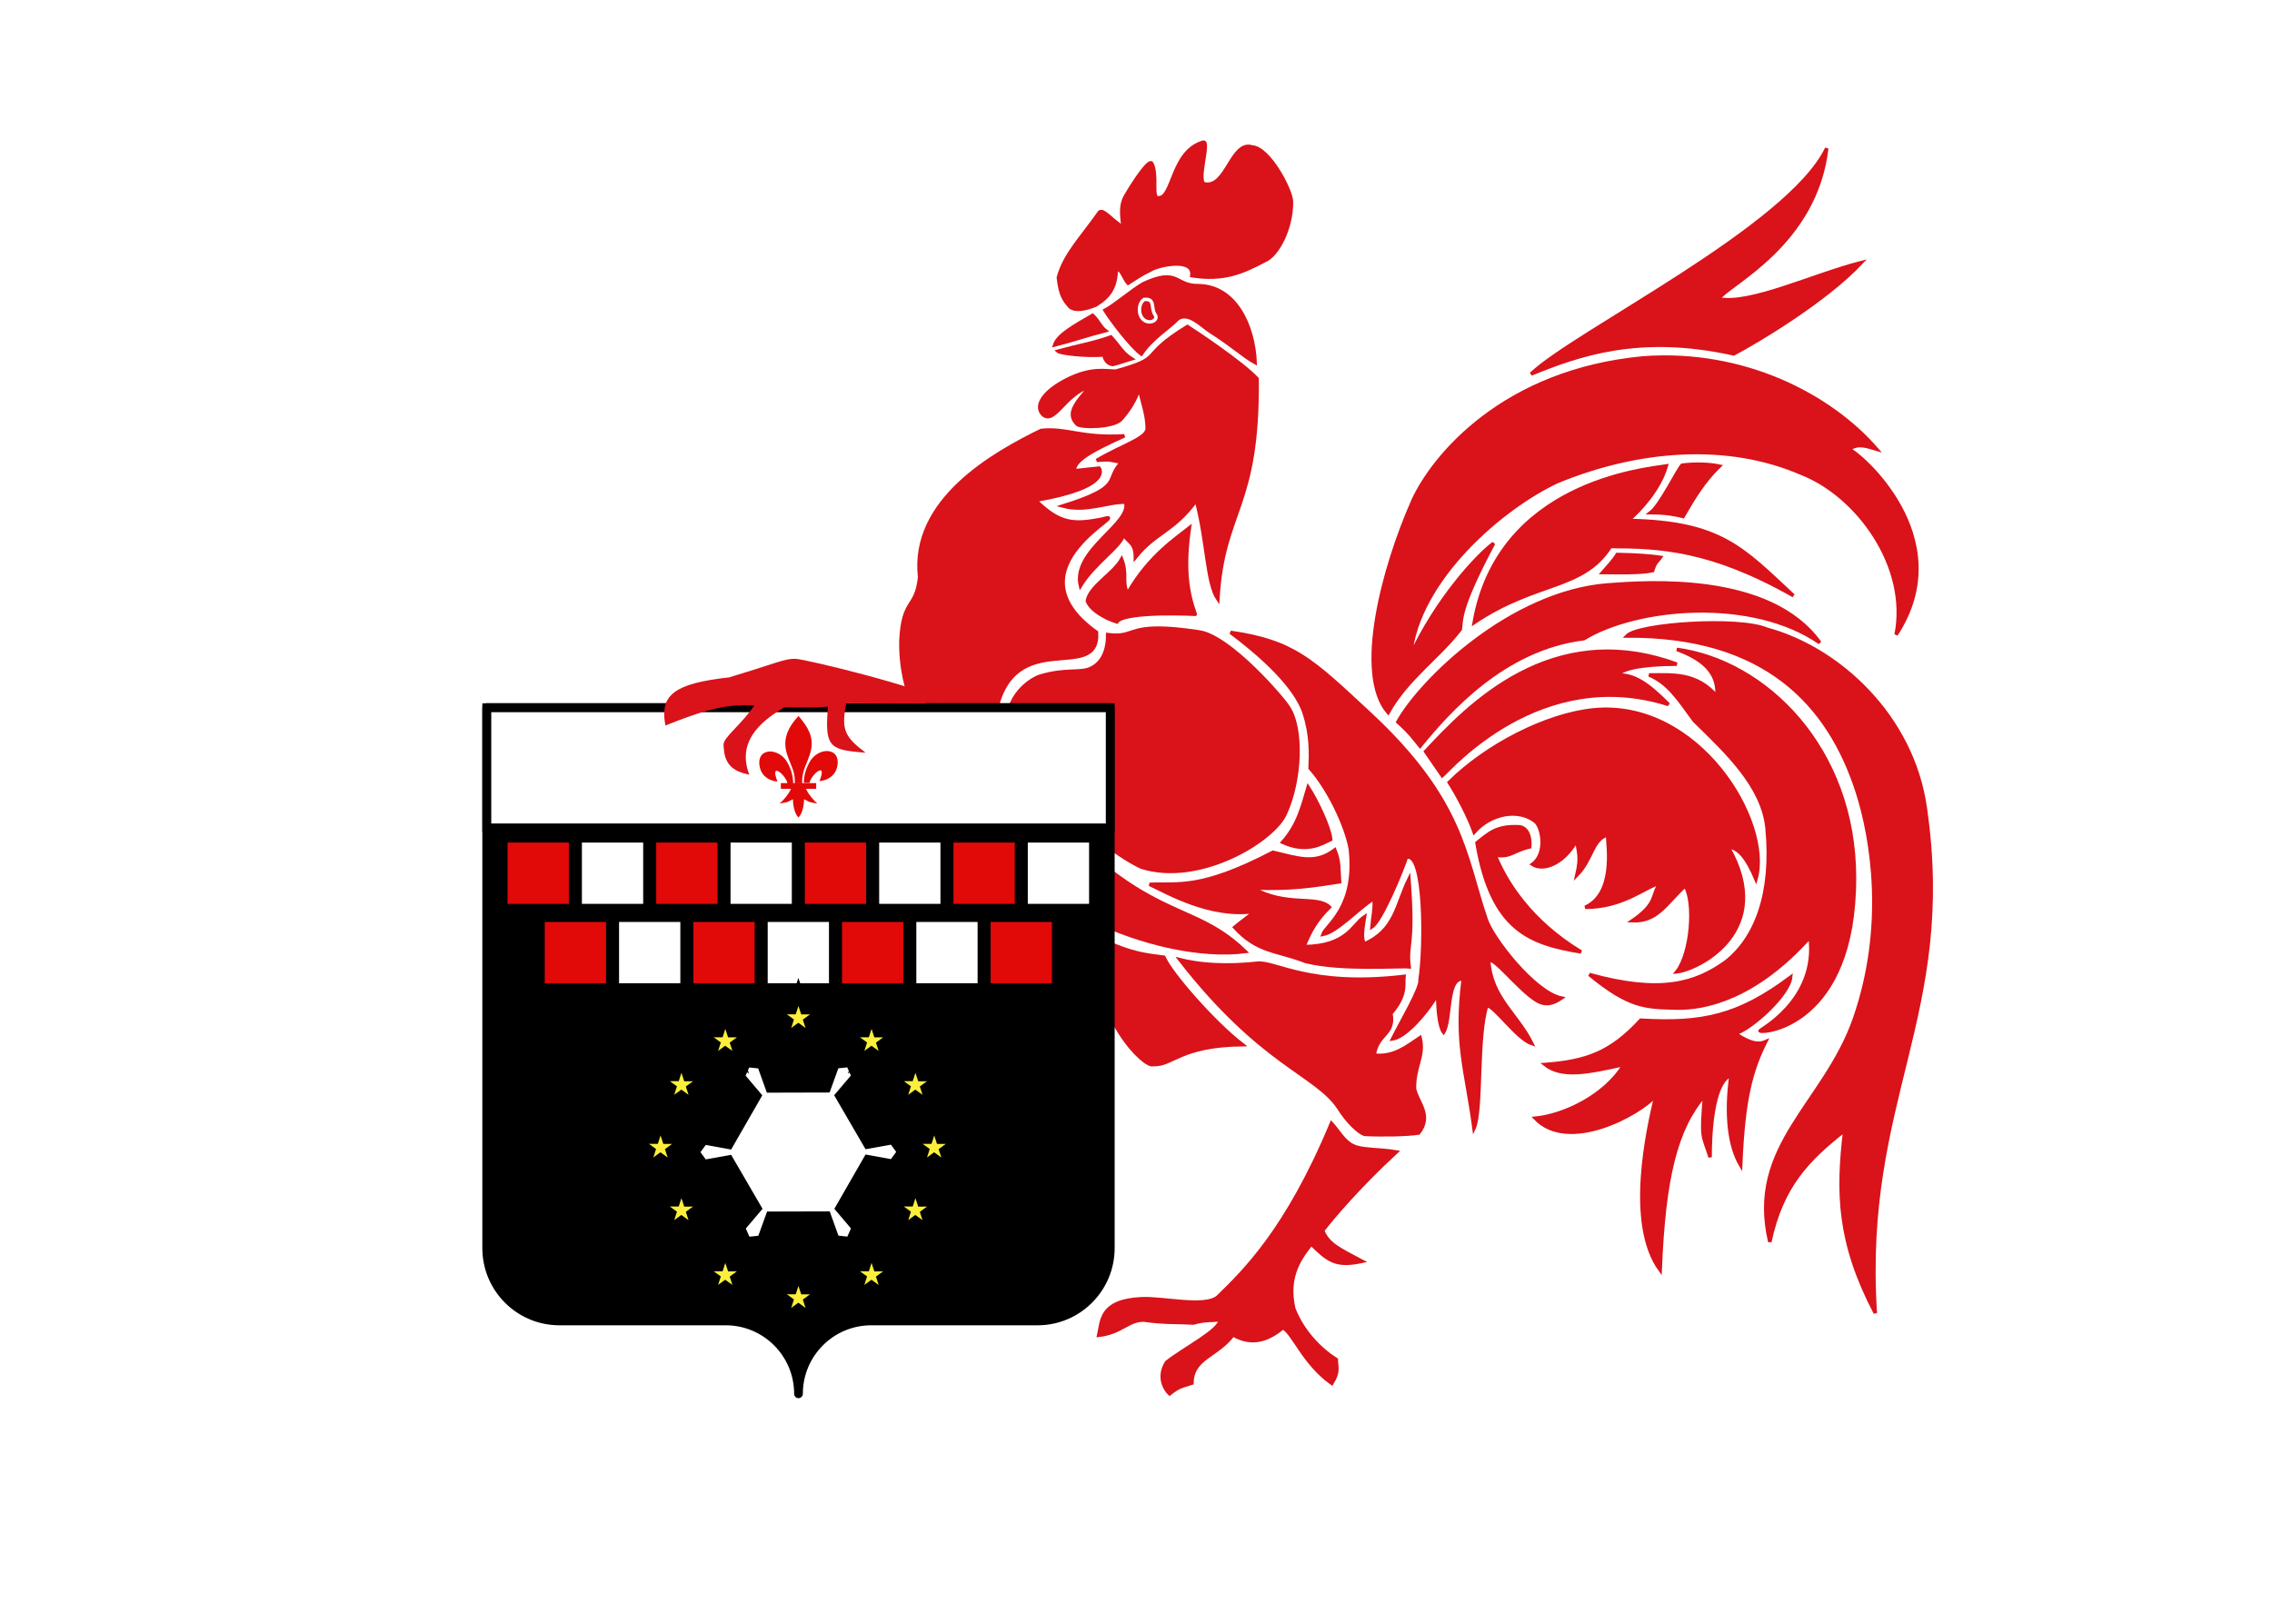 <?xml version="1.0" encoding="UTF-8" standalone="no"?>
<!--Generated by Intaglio, www.PurgatoryDesign.com-->
<svg
   xmlns:dc="http://purl.org/dc/elements/1.1/"
   xmlns:cc="http://web.resource.org/cc/"
   xmlns:rdf="http://www.w3.org/1999/02/22-rdf-syntax-ns#"
   xmlns:svg="http://www.w3.org/2000/svg"
   xmlns="http://www.w3.org/2000/svg"
   xmlns:sodipodi="http://sodipodi.sourceforge.net/DTD/sodipodi-0.dtd"
   xmlns:inkscape="http://www.inkscape.org/namespaces/inkscape"
   version="1.0"
   viewBox="0 0 783 559"
   id="svg2654"
   sodipodi:version="0.32"
   inkscape:version="0.45.1"
   width="743.144"
   height="531.22"
   sodipodi:docname="Charleroi.svg"
   sodipodi:docbase="C:\TIIKERI\Liput\Belgia\provinssit\Hainaut - kunnat\Charleroi\svg"
   inkscape:output_extension="org.inkscape.output.svg.inkscape">
  <rect x="0" y="0" width="783" height="559" fill="#333333" stroke="none"/>
  <defs
     id="defs2803" />
  <sodipodi:namedview
     inkscape:window-height="712"
     inkscape:window-width="1024"
     inkscape:pageshadow="2"
     inkscape:pageopacity="0.0"
     guidetolerance="10.0"
     gridtolerance="10.0"
     objecttolerance="10.0"
     borderopacity="1.0"
     bordercolor="#666666"
     pagecolor="#ffffff"
     id="base"
     inkscape:zoom="0.71410948"
     inkscape:cx="365.38626"
     inkscape:cy="339.08482"
     inkscape:window-x="-4"
     inkscape:window-y="-4"
     inkscape:current-layer="svg2654"
     height="531.22px"
     width="743.144px" />
  <g
     id="g5424">
    <path
       d="M 0.002,-0.355 L 782.998,-0.355 L 782.998,559.355 L 0.002,559.355 L 0.002,-0.355 z "
       id="path2658"
       style="fill:#ffffff" />
    <g
       id="g5352">
      <path
         d="M 374.077,290.44 C 342.507,284.105 309.701,256.105 310.496,220.363 C 311.219,205.647 315.735,209.693 316.937,198.541 C 313.877,171.843 342.77,155.846 358.808,147.993 C 367.828,147.045 372.52,150.771 387.507,149.845 C 377.302,154.474 369.968,158.179 370.287,161.882 L 378.78,160.957 C 378.78,160.957 383.832,167.402 356.894,172.067 C 365.352,180.437 370.288,180.401 379.853,178.549 C 392.29,174.845 345.835,194.698 377.904,217.585 C 378.881,235.843 348.931,214.579 343.022,245.883 C 340.3,259.226 361.015,277.835 374.077,290.44 z "
         id="path2662"
         style="fill:#da121a;fill-opacity:1;fill-rule:evenodd;stroke:#da121a;stroke-width:1.198;stroke-opacity:1" />
      <path
         d="M 347.327,251.235 C 348.312,259.925 374.114,289.199 393.247,298.459 C 413.336,304.94 439.167,289.199 442.994,279.94 C 448.174,268.716 449.014,250.675 443.95,243.287 C 442.267,240.462 423.903,219.053 413.336,217.439 C 387.547,213.497 392.29,219.753 381.767,218.365 C 381.767,223.92 379.853,228.087 376.026,229.939 C 372.201,231.791 367.417,229.938 358.329,232.716 C 355.459,233.643 345.981,239.363 347.327,251.235 z "
         id="path2664"
         style="fill:#da121a;fill-opacity:1;fill-rule:evenodd;stroke:#da121a;stroke-width:1.198;stroke-opacity:1" />
      <path
         d="M 333.795,275.526 C 347.039,310.486 399.248,331.349 429.177,327.58 C 413.618,312.52 401.441,316.12 377.09,295.17 C 367.618,293.86 344.333,285.606 333.795,275.526 z "
         id="path2666"
         style="fill:#da121a;fill-opacity:1;fill-rule:evenodd;stroke:#da121a;stroke-width:1.198;stroke-opacity:1" />
      <path
         d="M 359.501,142.615 C 356.119,139.342 360.176,134.103 368.295,130.174 C 376.413,126.246 381.148,127.556 384.529,127.556 C 402.118,122.646 391.634,122.973 409.221,112.17 C 412.941,114.57 427.824,124.501 433.235,130.174 C 433.686,175.133 421.51,175.133 419.706,206.124 C 415.873,200.449 416.097,186.265 412.265,172.078 C 404.598,182.774 398.285,182.99 391.295,191.72 C 391.295,186.483 388.589,186.482 387.235,183.863 C 386.334,188.01 377.315,193.467 372.353,201.542 C 369.423,189.211 390.168,180.154 387.913,172.732 C 381.825,172.514 374.384,176.225 366.265,174.042 C 387.912,167.277 380.472,165.094 386.56,158.983 C 383.178,158.329 382.5,157.825 377.964,158.329 C 386.764,153.091 395.593,150.671 395.354,147.198 C 395.354,142.532 393.549,138.031 392.648,133.448 C 391.295,137.594 389.086,141.028 386.436,144.036 C 384.152,146.939 372.738,147.129 371.24,145.888 C 367.622,142.34 370.324,138.904 375.736,132.794 C 366.942,135.413 363.56,145.889 359.501,142.615 z "
         id="path2668"
         style="fill:#da121a;fill-opacity:1;fill-rule:evenodd;stroke:#da121a;stroke-width:1.198;stroke-opacity:1" />
      <path
         d="M 374.72,206.779 C 376.074,210.053 380.81,212.672 384.868,213.982 C 387.575,210.053 412.605,211.363 411.927,211.363 C 409.221,203.833 407.868,195.648 409.898,181.572 C 405.839,184.845 396.031,191.065 388.59,204.16 C 386.56,200.232 388.589,197.614 386.56,192.375 C 383.742,197.395 375.51,201.76 374.72,206.779 z "
         id="path2670"
         style="fill:#da121a;fill-opacity:1;fill-rule:evenodd;stroke:#da121a;stroke-width:1.198;stroke-opacity:1" />
      <path
         d="M 375.737,321.359 C 377.091,351.695 394.677,367.627 397.383,366.537 C 404.261,366.863 406.403,359.988 428.163,359.661 C 418.241,352.022 403.585,335.217 401.104,329.543 C 396.03,328.779 388.928,328.67 375.737,321.359 z "
         id="path2672"
         style="fill:#da121a;fill-opacity:1;fill-rule:evenodd;stroke:#da121a;stroke-width:1.198;stroke-opacity:1" />
      <path
         d="M 406.64,330.404 C 434.863,366.669 453.48,369.682 461.35,381.475 C 464.32,386.214 468.107,389.857 470.26,390.589 C 476.478,390.898 485.087,390.743 488.914,390.127 C 493.698,383.954 488.436,379.633 487.479,374.849 C 487.319,367.133 490.988,363.583 489.392,357.256 C 484.928,360.188 480.464,364.046 473.608,363.274 C 474.564,355.866 480.782,356.33 479.348,348.922 C 484.928,342.441 483.531,338.928 483.849,336.15 C 451.484,339.992 439.393,330.935 433.354,331.6 C 428.851,332.054 417.757,333.16 406.64,330.404 z "
         id="path2674"
         style="fill:#da121a;fill-opacity:1;fill-rule:evenodd;stroke:#da121a;stroke-width:1.198;stroke-opacity:1" />
      <path
         d="M 458.866,386.78 C 443.331,424.079 428.357,438.114 419.898,446.445 C 415.674,450.572 400.885,446.816 393.277,447.245 C 379.202,447.936 379.784,454.701 378.645,459.845 C 386.638,458.922 388.817,454.454 394.263,454.605 C 401.765,455.642 405.59,455.275 411.252,455.609 C 415.422,454.43 417.459,454.846 420.562,454.464 C 420.32,458.245 408.221,464.246 402.051,469.135 C 398.837,474.17 401.491,478.555 403.075,480.001 C 406.471,477.324 407.084,477.558 410.777,476.319 C 410.934,467.548 419.165,467.276 424.958,459.694 C 432.139,463.879 437.845,460.718 442.15,457.224 C 445.76,459.161 449.264,469.49 458.987,476.411 C 461.611,472.233 460.502,470.847 460.519,468.204 C 454.87,464.604 449.041,458.648 445.876,450.698 C 443.123,438.911 448.857,432.409 451.866,428.359 C 457.725,434.087 460.336,436.288 469.425,434.336 C 461.751,430.245 457.638,428.474 455.833,423.732 C 459.206,419.339 468.204,408.665 481.234,396.638 C 475.016,395.612 469.096,396.022 466.317,394.501 C 463.342,393.264 461.191,389.334 458.866,386.78 z "
         id="path2676"
         style="fill:#da121a;fill-opacity:1;fill-rule:evenodd;stroke:#da121a;stroke-width:1.198;stroke-opacity:1" />
      <path
         d="M 363.452,118.553 C 364.553,115.14 370.051,112.053 376.564,108.312 C 378.817,110.51 379.037,112.053 380.951,113.596 C 374.891,115.14 369.51,117.01 363.452,118.553 z "
         id="path2678"
         style="fill:#da121a;fill-opacity:1;fill-rule:evenodd;stroke:#da121a;stroke-width:1.198;stroke-opacity:1" />
      <path
         d="M 364.575,120.679 C 370.888,118.933 377.202,117.844 382.84,115.77 C 385.321,118.388 386.786,121.334 389.942,123.298 C 387.688,123.952 386.11,124.608 383.516,125.262 C 382.84,125.262 380.811,124.609 380.472,121.989 C 373.539,122.481 365.251,121.335 364.575,120.679 z "
         id="path2680"
         style="fill:#da121a;fill-opacity:1;fill-rule:evenodd;stroke:#da121a;stroke-width:1.198;stroke-opacity:1" />
      <path
         d="M 393.325,121.661 C 390.056,119.262 383.404,110.75 380.811,106.603 C 384.419,104.639 390.055,99.728 394.002,97.436 C 406.178,91.761 404.825,98.201 412.942,98.091 C 425.683,98.2 431.995,111.732 432.56,124.609 C 428.275,122.207 425.345,119.152 417.001,113.805 C 413.958,111.841 409.559,106.93 405.839,109.55 C 403.02,112.605 397.158,115.988 393.325,121.661 z "
         id="path2682"
         style="fill:#da121a;fill-opacity:1;fill-rule:evenodd;stroke:#da121a;stroke-width:1.198;stroke-opacity:1" />
      <path
         d="M 394.34,102.838 C 392.198,104.203 392.205,108.072 394.002,109.713 C 396.151,111.673 399.414,109.932 398.061,108.076 C 396.481,105.785 398.286,102.511 394.34,102.838 z "
         id="path2684"
         style="fill:#da121a;fill-opacity:1;fill-rule:evenodd;stroke:#ffffff;stroke-width:1.198;stroke-opacity:1" />
      <path
         d="M 377.597,104.803 C 373.539,106.439 370.494,106.767 368.802,105.457 C 366.773,103.165 365.42,101.529 364.744,95.308 C 366.886,87.342 372.411,81.994 378.949,72.72 C 380.303,71.629 383.347,75.775 387.067,77.957 C 386.053,71.029 386.729,69.009 388.42,66.336 C 390.787,62.298 395.861,54.661 396.876,55.86 C 399.131,59.734 396.651,68.191 399.245,67.809 C 404.375,67.973 403.755,51.769 414.634,48.658 C 417.227,47.894 412.041,62.845 415.31,63.063 C 422.751,64.372 424.443,48.004 431.545,50.295 C 437.408,50.677 444.961,65.136 445.074,69.119 C 445.187,78.395 440.227,87.671 435.941,89.417 C 428.218,93.563 421.511,96.401 410.743,94.655 C 411.646,88.107 398.681,91.162 396.539,92.69 C 393.043,94.327 391.916,95.309 388.758,97.273 C 387.406,95.855 386.052,91.162 384.701,93.017 C 384.362,98.91 382.334,101.856 377.597,104.803 z "
         id="path2686"
         style="fill:#da121a;fill-opacity:1;fill-rule:evenodd;stroke:#da121a;stroke-width:1.198;stroke-opacity:1" />
      <path
         d="M 396.166,304.42 C 402.226,307.198 417.183,316.028 432.471,313.736 C 429.92,315.896 428.046,317.075 425.495,319.235 C 433.433,327.943 440.136,327.16 449.979,330.997 C 462.398,334.099 482.425,332.494 485.627,332.854 C 484.611,324.342 487.368,326.686 485.567,302.624 C 481.227,311.463 480.909,320.377 470.086,324.96 C 469.129,322.491 469.526,320.349 470.26,315.588 C 466.114,318.366 464.336,325.727 449.366,325.886 C 451.397,320.91 453.426,316.916 458.161,312.268 C 453.831,308.086 443.076,312.417 431.645,305.618 C 444.352,306.348 453.678,304.786 461.65,303.551 C 461.33,299.23 461.69,296.545 460.017,292.551 C 453.189,297.732 447.378,295.386 438.689,293.365 C 413.749,306.38 406.057,304.008 396.166,304.42 z "
         id="path2688"
         style="fill:#da121a;fill-opacity:1;fill-rule:evenodd;stroke:#da121a;stroke-width:1.198;stroke-opacity:1" />
      <path
         d="M 442.032,289.93 C 447.442,283.819 448.796,277.709 450.824,270.943 C 453.869,275.635 458.266,284.911 458.604,288.948 C 455.559,290.366 450.486,293.75 442.032,289.93 z "
         id="path2690"
         style="fill:#da121a;fill-opacity:1;fill-rule:evenodd;stroke:#da121a;stroke-width:1.198;stroke-opacity:1" />
      <path
         d="M 424.104,217.581 C 443.157,231.877 448.006,240.933 449.471,245.408 C 451.951,253.047 451.727,259.376 451.502,264.396 C 457.702,271.271 463.903,284.038 465.368,292.222 C 467.623,312.519 457.026,318.412 455.898,321.685 C 460.633,320.812 467.398,313.393 473.487,309.246 C 473.937,312.519 473.034,315.793 472.809,319.067 C 476.079,316.994 483.407,299.206 484.648,295.169 C 491.187,292.659 491.187,325.832 489.383,337.4 C 489.835,340.02 482.844,351.804 479.913,357.697 C 483.745,357.151 490.286,350.712 495.472,342.31 C 495.472,347.985 496.148,353.659 497.501,355.405 C 500.207,351.04 498.37,336.374 504.265,337.071 C 501.459,359.6 505.167,367.627 507.986,388.47 C 510.805,382.25 508.887,357.043 512.383,346.239 C 514.863,346.021 522.756,357.587 527.941,359.334 C 522.981,349.184 513.961,343.62 513.058,330.852 C 514.412,328.779 523.206,340.454 529.295,344.274 C 532.902,346.675 535.833,345.148 538.088,343.62 C 528.731,341.656 513.961,322.668 512.045,316.12 C 504.83,294.904 504.304,275.536 471.945,245.497 C 451.992,226.976 445.864,220.746 424.104,217.581 z "
         id="path2692"
         style="fill:#da121a;fill-opacity:1;fill-rule:evenodd;stroke:#da121a;stroke-width:1.198;stroke-opacity:1" />
      <path
         d="M 478.391,245.217 C 467.037,231.959 476.548,195.679 487.002,172.066 C 494.031,156.81 518.159,127.448 566.404,122.99 C 600.886,120.466 630.636,135.884 646.765,154.473 C 643.51,153.542 640.437,152.187 637.198,154.473 C 640.369,155.427 675.347,184.832 653.461,218.363 C 658.127,195.018 640.312,170.417 620.934,162.807 C 595.366,151.667 564.565,154.126 536.748,165.585 C 517.206,174.697 488.431,199.692 486.045,225.771 C 495.126,206.175 509.006,191.14 514.744,186.881 C 502.691,209.495 503.803,212.945 503.265,216.512 C 495.831,226.216 484.893,233.503 478.391,245.217 z "
         id="path2694"
         style="fill:#da121a;fill-opacity:1;fill-rule:evenodd;stroke:#da121a;stroke-width:1.198;stroke-opacity:1" />
      <path
         d="M 527.659,128.546 C 542.806,114.04 616.31,78.237 629.545,50.768 C 625.718,83.793 596.061,97.373 592.235,102.62 C 602.917,104.935 625.08,94.287 641.502,90.12 C 629.066,103.391 605.15,117.59 597.498,121.602 C 564.97,114.349 543.923,121.91 527.659,128.546 z "
         id="path2696"
         style="fill:#da121a;fill-opacity:1;fill-rule:evenodd;stroke:#da121a;stroke-width:1.198;stroke-opacity:1" />
      <path
         d="M 508.048,214.196 C 516.382,166.16 566.547,161.425 574.256,160.221 C 572.02,168.075 565.367,175.42 561.142,179.011 C 593.03,179.585 600.497,188.621 618.065,204.937 C 589.843,188.887 572.121,188.036 555.006,187.998 C 545.44,202.968 529.573,199.69 508.048,214.196 z "
         id="path2698"
         style="fill:#da121a;fill-opacity:1;fill-rule:evenodd;stroke:#da121a;stroke-width:1.198;stroke-opacity:1" />
      <path
         d="M 579.691,159.964 C 578.337,161.274 572.25,173.713 568.867,176.332 C 574.281,176.332 577.324,176.987 580.03,177.642 C 583.525,171.641 587.019,165.639 592.544,160.292 C 588.936,159.528 583.975,159.418 579.691,159.964 z "
         id="path2700"
         style="fill:#da121a;fill-opacity:1;fill-rule:evenodd;stroke:#da121a;stroke-width:1.198;stroke-opacity:1" />
      <path
         d="M 557.368,190.737 C 555.677,193.356 553.985,194.994 552.294,196.958 C 556.692,196.958 565.513,197.247 569.544,196.302 C 570.494,193.181 571.123,193.356 572.25,191.719 C 569.319,191.282 564.021,190.847 557.368,190.737 z "
         id="path2702"
         style="fill:#da121a;fill-opacity:1;fill-rule:evenodd;stroke:#da121a;stroke-width:1.198;stroke-opacity:1" />
      <path
         d="M 481.74,248.457 C 489.872,233.951 520.622,203.905 553.969,201.235 C 567.712,200.21 609.933,197.066 627.153,221.141 C 603.715,204.938 564.012,208.642 545.837,219.753 C 518.092,223.148 498.961,245.061 489.393,256.79 C 486.843,253.703 486.203,252.469 481.74,248.457 z "
         id="path2704"
         style="fill:#da121a;fill-opacity:1;fill-rule:evenodd;stroke:#da121a;stroke-width:1.198;stroke-opacity:1" />
      <path
         d="M 491.307,258.642 C 493.22,261.42 495.134,264.198 497.046,266.976 C 499.597,264.814 530.849,228.395 575.014,242.438 C 567.679,235.031 563.216,232.253 557.795,232.253 C 558.433,230.402 564.81,228.549 577.884,228.549 C 534.675,212.654 505.817,243.056 491.307,258.642 z "
         id="path2706"
         style="fill:#da121a;fill-opacity:1;fill-rule:evenodd;stroke:#da121a;stroke-width:1.198;stroke-opacity:1" />
      <path
         d="M 560.665,218.826 C 564.651,214.66 599.252,212.345 608.976,216.512 C 633.53,223.148 659.055,246.403 663.506,278.087 C 673.874,349.733 641.502,378.397 646.286,452.164 C 633.532,427.782 633.211,410.806 635.763,389.201 C 623.008,399.232 614.078,408.338 609.933,427.628 C 602.12,394.448 628.847,380.132 639.111,350.773 C 650.214,319.018 645.257,288.615 640.067,272.532 C 630.269,242.163 608.18,218.518 560.665,218.826 z "
         id="path2708"
         style="fill:#da121a;fill-opacity:1;fill-rule:evenodd;stroke:#da121a;stroke-width:1.198;stroke-opacity:1" />
      <path
         d="M 568.318,232.253 C 574.935,235.031 578.33,240.403 583.903,248.021 C 595.072,258.912 607.515,270.561 608.977,285.032 C 611.143,307.833 604.974,322.892 595.105,330.866 C 584.421,338.727 572.146,342.286 547.749,335.496 C 561.462,346.762 566.957,346.788 577.406,347.07 C 587.919,347.379 605.15,343.366 623.805,322.532 C 626.675,344.757 605.629,354.94 606.585,354.94 C 607.541,355.866 639.112,353.089 639.112,302.162 C 639.112,257.406 608.18,227.469 577.886,223.456 C 591.119,228.24 591.916,234.876 591.757,239.661 C 584.582,231.326 576.449,232.253 568.318,232.253 z "
         id="path2710"
         style="fill:#da121a;fill-opacity:1;fill-rule:evenodd;stroke:#da121a;stroke-width:1.198;stroke-opacity:1" />
      <path
         d="M 499.438,269.29 C 512.194,256.635 532.781,245.942 549.184,244.29 C 585.276,240.752 610.73,282.871 605.15,302.624 C 602.28,295.834 599.41,291.821 595.583,291.514 C 612.006,320.372 585.539,333.644 577.886,334.569 C 582.988,328.088 584.263,310.495 580.754,304.939 C 574.058,311.112 571.189,317.286 562.578,316.977 C 571.507,310.804 568.956,308.335 572.146,304.013 C 567.361,304.939 559.708,312.347 546.314,312.347 C 556.52,307.718 554.287,291.976 553.969,287.347 C 548.548,289.198 548.867,295.679 543.446,301.235 C 545.04,294.445 543.763,293.21 543.444,289.198 C 538.342,298.15 531.327,299.693 528.137,297.532 C 533.24,293.828 531.57,284.651 529.094,282.717 C 523.278,278.17 513.789,279.939 508.048,286.42 C 506.134,281.019 502.308,273.766 499.438,269.29 z "
         id="path2712"
         style="fill:#da121a;fill-opacity:1;fill-rule:evenodd;stroke:#da121a;stroke-width:1.198;stroke-opacity:1" />
      <path
         d="M 532.443,366.515 C 546.633,365.434 555.085,362.503 565.448,351.237 C 586.495,352.471 598.931,350.002 617.108,336.422 C 616.47,342.594 603.396,354.324 597.975,355.866 C 601.481,358.027 604.99,360.187 608.498,358.644 C 603.714,368.212 600.845,377.782 599.888,401.238 C 596.062,394.757 594.626,384.107 596.54,370.218 C 588.886,372.997 589.364,398.46 589.364,398.46 C 586.813,390.436 586.175,392.597 587.452,377.164 C 577.567,388.583 573.42,405.56 572.146,437.349 C 560.506,421.301 567.999,388.583 570.71,377.164 C 564.97,383.645 540.576,397.07 529.095,385.033 C 538.661,384.107 553.011,377.626 559.708,366.514 C 547.111,369.292 538.342,371.145 532.443,366.515 z "
         id="path2714"
         style="fill:#da121a;fill-opacity:1;fill-rule:evenodd;stroke:#da121a;stroke-width:1.198;stroke-opacity:1" />
      <path
         d="M 509.006,290.125 C 514.108,320.372 527.341,324.792 544.879,327.725 C 527.318,317.049 518.979,303.579 515.224,294.292 C 520.326,295.372 521.601,292.748 527.182,291.514 C 527.5,288.119 526.384,284.722 523.355,284.569 C 515.701,284.26 513.31,286.729 509.006,290.125 z "
         id="path2716"
         style="fill:#da121a;fill-opacity:1;fill-rule:evenodd;stroke:#da121a;stroke-width:1.198;stroke-opacity:1" />
      <g
         id="g2718"
         transform="translate(2.107,1.541)">
        <path
           id="path2720"
           d="M 273.078,478.46 C 273.078,464.598 284.311,453.348 298.152,453.348 C 311.993,453.348 341.623,453.348 355.464,453.348 C 369.305,453.348 380.538,442.098 380.538,428.237 L 380.538,241.94 L 165.618,241.94 L 165.618,428.237 C 165.618,442.098 176.851,453.348 190.692,453.348 C 204.533,453.348 234.163,453.348 248.004,453.348 C 261.845,453.348 273.078,464.598 273.078,478.46 z " />
        <path
           style="fill:#ffffff;fill-rule:evenodd;stroke:#000000;stroke-width:2.999"
           id="path2722"
           d="M 165.633,242 L 380.507,242 L 380.507,283.406 L 165.633,283.406 L 165.633,242 z " />
        <g
           id="g2724">
          <path
             style="fill:#e20909;fill-rule:evenodd"
             id="path2726"
             d="M 274.9,267.909 C 274.955,265.533 275.542,263.325 276.637,261.233 C 279.501,255.207 288.251,255.351 286.322,262.721 C 285.611,265.437 283.197,267.033 280.329,267.307 C 280.536,266.592 281.674,264.062 280.755,263.567 C 279.285,263.622 277.46,266.163 277.021,267.374 C 276.958,267.548 276.975,267.749 276.905,267.92" />
          <g
             id="g2728">
            <path
               style="fill:#e20909;fill-rule:evenodd"
               id="path2730"
               d="M 271.256,268.066 C 271.202,265.69 270.614,263.482 269.52,261.39 C 266.655,255.364 257.906,255.508 259.835,262.878 C 260.545,265.594 262.96,267.191 265.828,267.464 C 265.621,266.749 264.482,264.219 265.401,263.724 C 266.871,263.779 268.697,266.32 269.135,267.531 C 269.199,267.705 269.181,267.906 269.252,268.077" />
            <path
               style="fill:#e20909"
               id="path2732"
               d="M 272.909,245.052 C 269.891,248.305 267.865,252.067 268.738,256.478 C 269.22,258.912 270.388,261.167 271.212,263.511 C 271.728,264.983 271.859,266.519 271.798,268.066 L 274.359,268.066 C 274.236,266.508 274.505,264.998 274.945,263.511 C 275.73,261.152 276.924,258.914 277.419,256.478 C 278.344,251.924 276.172,248.49 273.261,245.066 L 273.083,244.839 L 272.909,245.052 z " />
            <path
               style="fill:#e20909;fill-rule:evenodd"
               id="path2734"
               d="M 270.521,269.869 C 269.986,271.369 267.803,274.117 266.644,274.9 C 266.343,275.103 268.081,274.783 268.859,274.612 C 269.88,274.388 271.206,273.301 271.175,273.685 C 271.172,275.442 271.666,278.375 272.954,279.722 L 273.076,279.852 L 273.202,279.722 C 274.49,278.22 274.975,275.58 274.982,273.685 C 274.951,273.301 276.277,274.388 277.298,274.612 C 278.076,274.783 279.814,275.103 279.513,274.9 C 278.354,274.117 276.172,271.369 275.637,269.869 L 270.521,269.869 z " />
            <path
               style="fill:#e20909"
               id="path2736"
               d="M 266.994,267.989 L 279.182,267.989 L 279.182,269.964 L 266.994,269.964 L 266.994,267.989 z " />
          </g>
        </g>
        <g
           id="g2738">
          <path
             style="fill:#e20909;fill-rule:evenodd;stroke:#000000;stroke-width:3"
             id="path2740"
             d="M 171.323,286.983 L 195.443,286.983 L 195.443,311.103 L 171.323,311.103 L 171.323,286.983 z " />
          <path
             style="fill:#ffffff;fill-rule:evenodd;stroke:#000000;stroke-width:3"
             id="path2742"
             d="M 196.934,286.983 L 221.054,286.983 L 221.054,311.103 L 196.934,311.103 L 196.934,286.983 z " />
          <path
             style="fill:#e20909;fill-rule:evenodd;stroke:#000000;stroke-width:3"
             id="path2744"
             d="M 222.545,286.983 L 246.665,286.983 L 246.665,311.103 L 222.545,311.103 L 222.545,286.983 z " />
          <path
             style="fill:#ffffff;fill-rule:evenodd;stroke:#000000;stroke-width:3"
             id="path2746"
             d="M 248.157,286.983 L 272.277,286.983 L 272.277,311.103 L 248.157,311.103 L 248.157,286.983 z " />
          <path
             style="fill:#e20909;fill-rule:evenodd;stroke:#000000;stroke-width:3"
             id="path2748"
             d="M 273.768,286.983 L 297.888,286.983 L 297.888,311.103 L 273.768,311.103 L 273.768,286.983 z " />
          <path
             style="fill:#ffffff;fill-rule:evenodd;stroke:#000000;stroke-width:3"
             id="path2750"
             d="M 299.38,286.983 L 323.5,286.983 L 323.5,311.103 L 299.38,311.103 L 299.38,286.983 z " />
          <path
             style="fill:#e20909;fill-rule:evenodd;stroke:#000000;stroke-width:3"
             id="path2752"
             d="M 324.991,286.983 L 349.111,286.983 L 349.111,311.103 L 324.991,311.103 L 324.991,286.983 z " />
          <path
             style="fill:#ffffff;fill-rule:evenodd;stroke:#000000;stroke-width:3"
             id="path2754"
             d="M 350.603,286.983 L 374.723,286.983 L 374.723,311.103 L 350.603,311.103 L 350.603,286.983 z " />
        </g>
        <g
           id="g2756">
          <path
             style="fill:#e20909;fill-rule:evenodd;stroke:#000000;stroke-width:3"
             id="path2758"
             d="M 184.128,314.343 L 208.248,314.343 L 208.248,338.463 L 184.128,338.463 L 184.128,314.343 z " />
          <path
             style="fill:#ffffff;fill-rule:evenodd;stroke:#000000;stroke-width:3"
             id="path2760"
             d="M 209.74,314.343 L 233.86,314.343 L 233.86,338.463 L 209.74,338.463 L 209.74,314.343 z " />
          <path
             style="fill:#e20909;fill-rule:evenodd;stroke:#000000;stroke-width:3"
             id="path2762"
             d="M 235.351,314.343 L 259.471,314.343 L 259.471,338.463 L 235.351,338.463 L 235.351,314.343 z " />
          <path
             style="fill:#ffffff;fill-rule:evenodd;stroke:#000000;stroke-width:3"
             id="path2764"
             d="M 260.963,314.343 L 285.083,314.343 L 285.083,338.463 L 260.963,338.463 L 260.963,314.343 z " />
          <path
             style="fill:#e20909;fill-rule:evenodd;stroke:#000000;stroke-width:3"
             id="path2766"
             d="M 286.574,314.343 L 310.694,314.343 L 310.694,338.463 L 286.574,338.463 L 286.574,314.343 z " />
          <path
             style="fill:#ffffff;fill-rule:evenodd;stroke:#000000;stroke-width:3"
             id="path2768"
             d="M 312.185,314.343 L 336.305,314.343 L 336.305,338.463 L 312.185,338.463 L 312.185,314.343 z " />
          <path
             style="fill:#e20909;fill-rule:evenodd;stroke:#000000;stroke-width:3"
             id="path2770"
             d="M 337.797,314.343 L 361.917,314.343 L 361.917,338.463 L 337.797,338.463 L 337.797,314.343 z " />
        </g>
        <path
           style="fill:#ffffff;fill-rule:evenodd;stroke:#000000;stroke-width:3"
           id="path2772"
           d="M 308.601,395.092 L 305.6,390.954 L 296.957,392.506 L 287.195,375.728 L 292.884,369.024 L 290.809,364.354 L 285.72,364.883 L 282.747,373.122 L 263.231,373.174 L 260.27,364.923 L 255.181,364.382 L 253.094,369.048 L 258.775,375.759 L 249.088,392.613 L 240.457,391.053 L 237.445,395.179 L 240.446,399.316 L 249.096,397.764 L 258.858,414.543 L 253.165,421.25 L 255.241,425.916 L 260.329,425.391 L 263.306,417.14 L 282.783,417.089 L 285.748,425.348 L 290.836,425.889 L 292.924,421.226 L 287.258,414.535 L 296.957,397.658 L 305.588,399.221 L 308.601,395.092 z " />
        <path
           style="fill:#fcef3c;stroke:#000000;stroke-width:3"
           id="path2774"
           d="M 273.048,339.958 L 275.102,346.201 L 281.648,346.193 L 276.333,350.072 L 278.363,356.283 L 273.025,352.437 L 267.733,356.283 L 269.749,350.027 L 264.448,346.193 L 271.033,346.174 L 273.048,339.958 z " />
        <path
           style="fill:#fcef3c;stroke:#000000;stroke-width:3"
           id="path2776"
           d="M 273.048,436.438 L 275.102,442.681 L 281.648,442.673 L 276.333,446.552 L 278.363,452.763 L 273.025,448.917 L 267.733,452.763 L 269.749,446.507 L 264.448,442.673 L 271.033,442.654 L 273.048,436.438 z " />
        <path
           style="fill:#fcef3c;stroke:#000000;stroke-width:3"
           id="path2778"
           d="M 225.528,384.598 L 227.582,390.841 L 234.128,390.833 L 228.813,394.712 L 230.843,400.923 L 225.505,397.077 L 220.213,400.923 L 222.229,394.667 L 216.928,390.833 L 223.513,390.814 L 225.528,384.598 z " />
        <path
           style="fill:#fcef3c;stroke:#000000;stroke-width:3"
           id="path2780"
           d="M 319.848,384.598 L 321.902,390.841 L 328.448,390.833 L 323.133,394.712 L 325.163,400.923 L 319.825,397.077 L 314.533,400.923 L 316.549,394.667 L 311.248,390.833 L 317.833,390.814 L 319.848,384.598 z " />
        <path
           style="fill:#fcef3c;stroke:#000000;stroke-width:3"
           id="path2782"
           d="M 247.848,347.878 L 249.902,354.121 L 256.448,354.113 L 251.133,357.992 L 253.163,364.203 L 247.825,360.357 L 242.533,364.203 L 244.549,357.947 L 239.248,354.113 L 245.833,354.094 L 247.848,347.878 z " />
        <path
           style="fill:#fcef3c;stroke:#000000;stroke-width:3"
           id="path2784"
           d="M 232.728,362.998 L 234.782,369.241 L 241.328,369.233 L 236.013,373.112 L 238.043,379.323 L 232.705,375.477 L 227.413,379.323 L 229.429,373.067 L 224.128,369.233 L 230.713,369.214 L 232.728,362.998 z " />
        <path
           style="fill:#fcef3c;stroke:#000000;stroke-width:3"
           id="path2786"
           d="M 313.368,362.998 L 315.422,369.241 L 321.968,369.233 L 316.653,373.112 L 318.683,379.323 L 313.345,375.477 L 308.053,379.323 L 310.069,373.067 L 304.768,369.233 L 311.353,369.214 L 313.368,362.998 z " />
        <path
           style="fill:#fcef3c;stroke:#000000;stroke-width:3"
           id="path2788"
           d="M 298.248,347.878 L 300.302,354.121 L 306.848,354.113 L 301.533,357.992 L 303.563,364.203 L 298.225,360.357 L 292.933,364.203 L 294.949,357.947 L 289.648,354.113 L 296.233,354.094 L 298.248,347.878 z " />
        <path
           style="fill:#fcef3c;stroke:#000000;stroke-width:3"
           id="path2790"
           d="M 313.368,406.198 L 315.422,412.441 L 321.968,412.433 L 316.653,416.312 L 318.683,422.523 L 313.345,418.677 L 308.053,422.523 L 310.069,416.267 L 304.768,412.433 L 311.353,412.414 L 313.368,406.198 z " />
        <path
           style="fill:#fcef3c;stroke:#000000;stroke-width:3"
           id="path2792"
           d="M 298.248,428.518 L 300.302,434.761 L 306.848,434.753 L 301.533,438.632 L 303.563,444.843 L 298.225,440.997 L 292.933,444.843 L 294.949,438.587 L 289.648,434.753 L 296.233,434.734 L 298.248,428.518 z " />
        <path
           style="fill:#fcef3c;stroke:#000000;stroke-width:3"
           id="path2794"
           d="M 247.848,428.518 L 249.902,434.761 L 256.448,434.753 L 251.133,438.632 L 253.163,444.843 L 247.825,440.997 L 242.533,444.843 L 244.549,438.587 L 239.248,434.753 L 245.833,434.734 L 247.848,428.518 z " />
        <path
           style="fill:#fcef3c;stroke:#000000;stroke-width:3"
           id="path2796"
           d="M 232.728,406.198 L 234.782,412.441 L 241.328,412.433 L 236.013,416.312 L 238.043,422.523 L 232.705,418.677 L 227.413,422.523 L 229.429,416.267 L 224.128,412.433 L 230.713,412.414 L 232.728,406.198 z " />
        <path
           style="fill:none;stroke:#000000;stroke-width:3;stroke-linecap:round;stroke-linejoin:round"
           id="path2798"
           d="M 273.078,478.46 C 273.078,464.598 284.311,453.349 298.152,453.349 C 311.993,453.349 341.623,453.349 355.464,453.349 C 369.305,453.349 380.538,442.099 380.538,428.237 L 380.538,241.94 L 165.618,241.94 L 165.618,428.237 C 165.618,442.099 176.851,453.349 190.692,453.349 C 204.533,453.349 234.163,453.349 248.004,453.349 C 261.845,453.349 273.078,464.598 273.078,478.46 z " />
      </g>
      <path
         style="fill:#da121a;fill-opacity:1;fill-rule:evenodd;stroke:#da121a;stroke-width:1.198;stroke-opacity:1"
         id="path2800"
         d="M 274.107,227.291 C 270.607,227.166 267.662,228.787 251.36,233.686 C 232.097,235.825 228.302,239.841 229.779,248.854 C 240.476,244.642 250.142,241.114 261.029,242.302 C 256.069,249.832 249.514,254.286 249.965,256.578 C 250.19,261.924 251.999,264.455 257.298,265.808 C 253.232,253.291 264.357,246.416 269.474,243.221 C 269.191,242.293 276.963,243.371 285.982,242.541 C 284.86,256.274 285.908,257.331 296.357,258.291 C 289.857,253.166 289.52,249.951 291.107,241.416 C 291.107,241.416 323.833,241.615 323.732,241.541 C 317.732,237.166 277.607,227.416 274.107,227.291 z " />
    </g>
  </g>
</svg>
